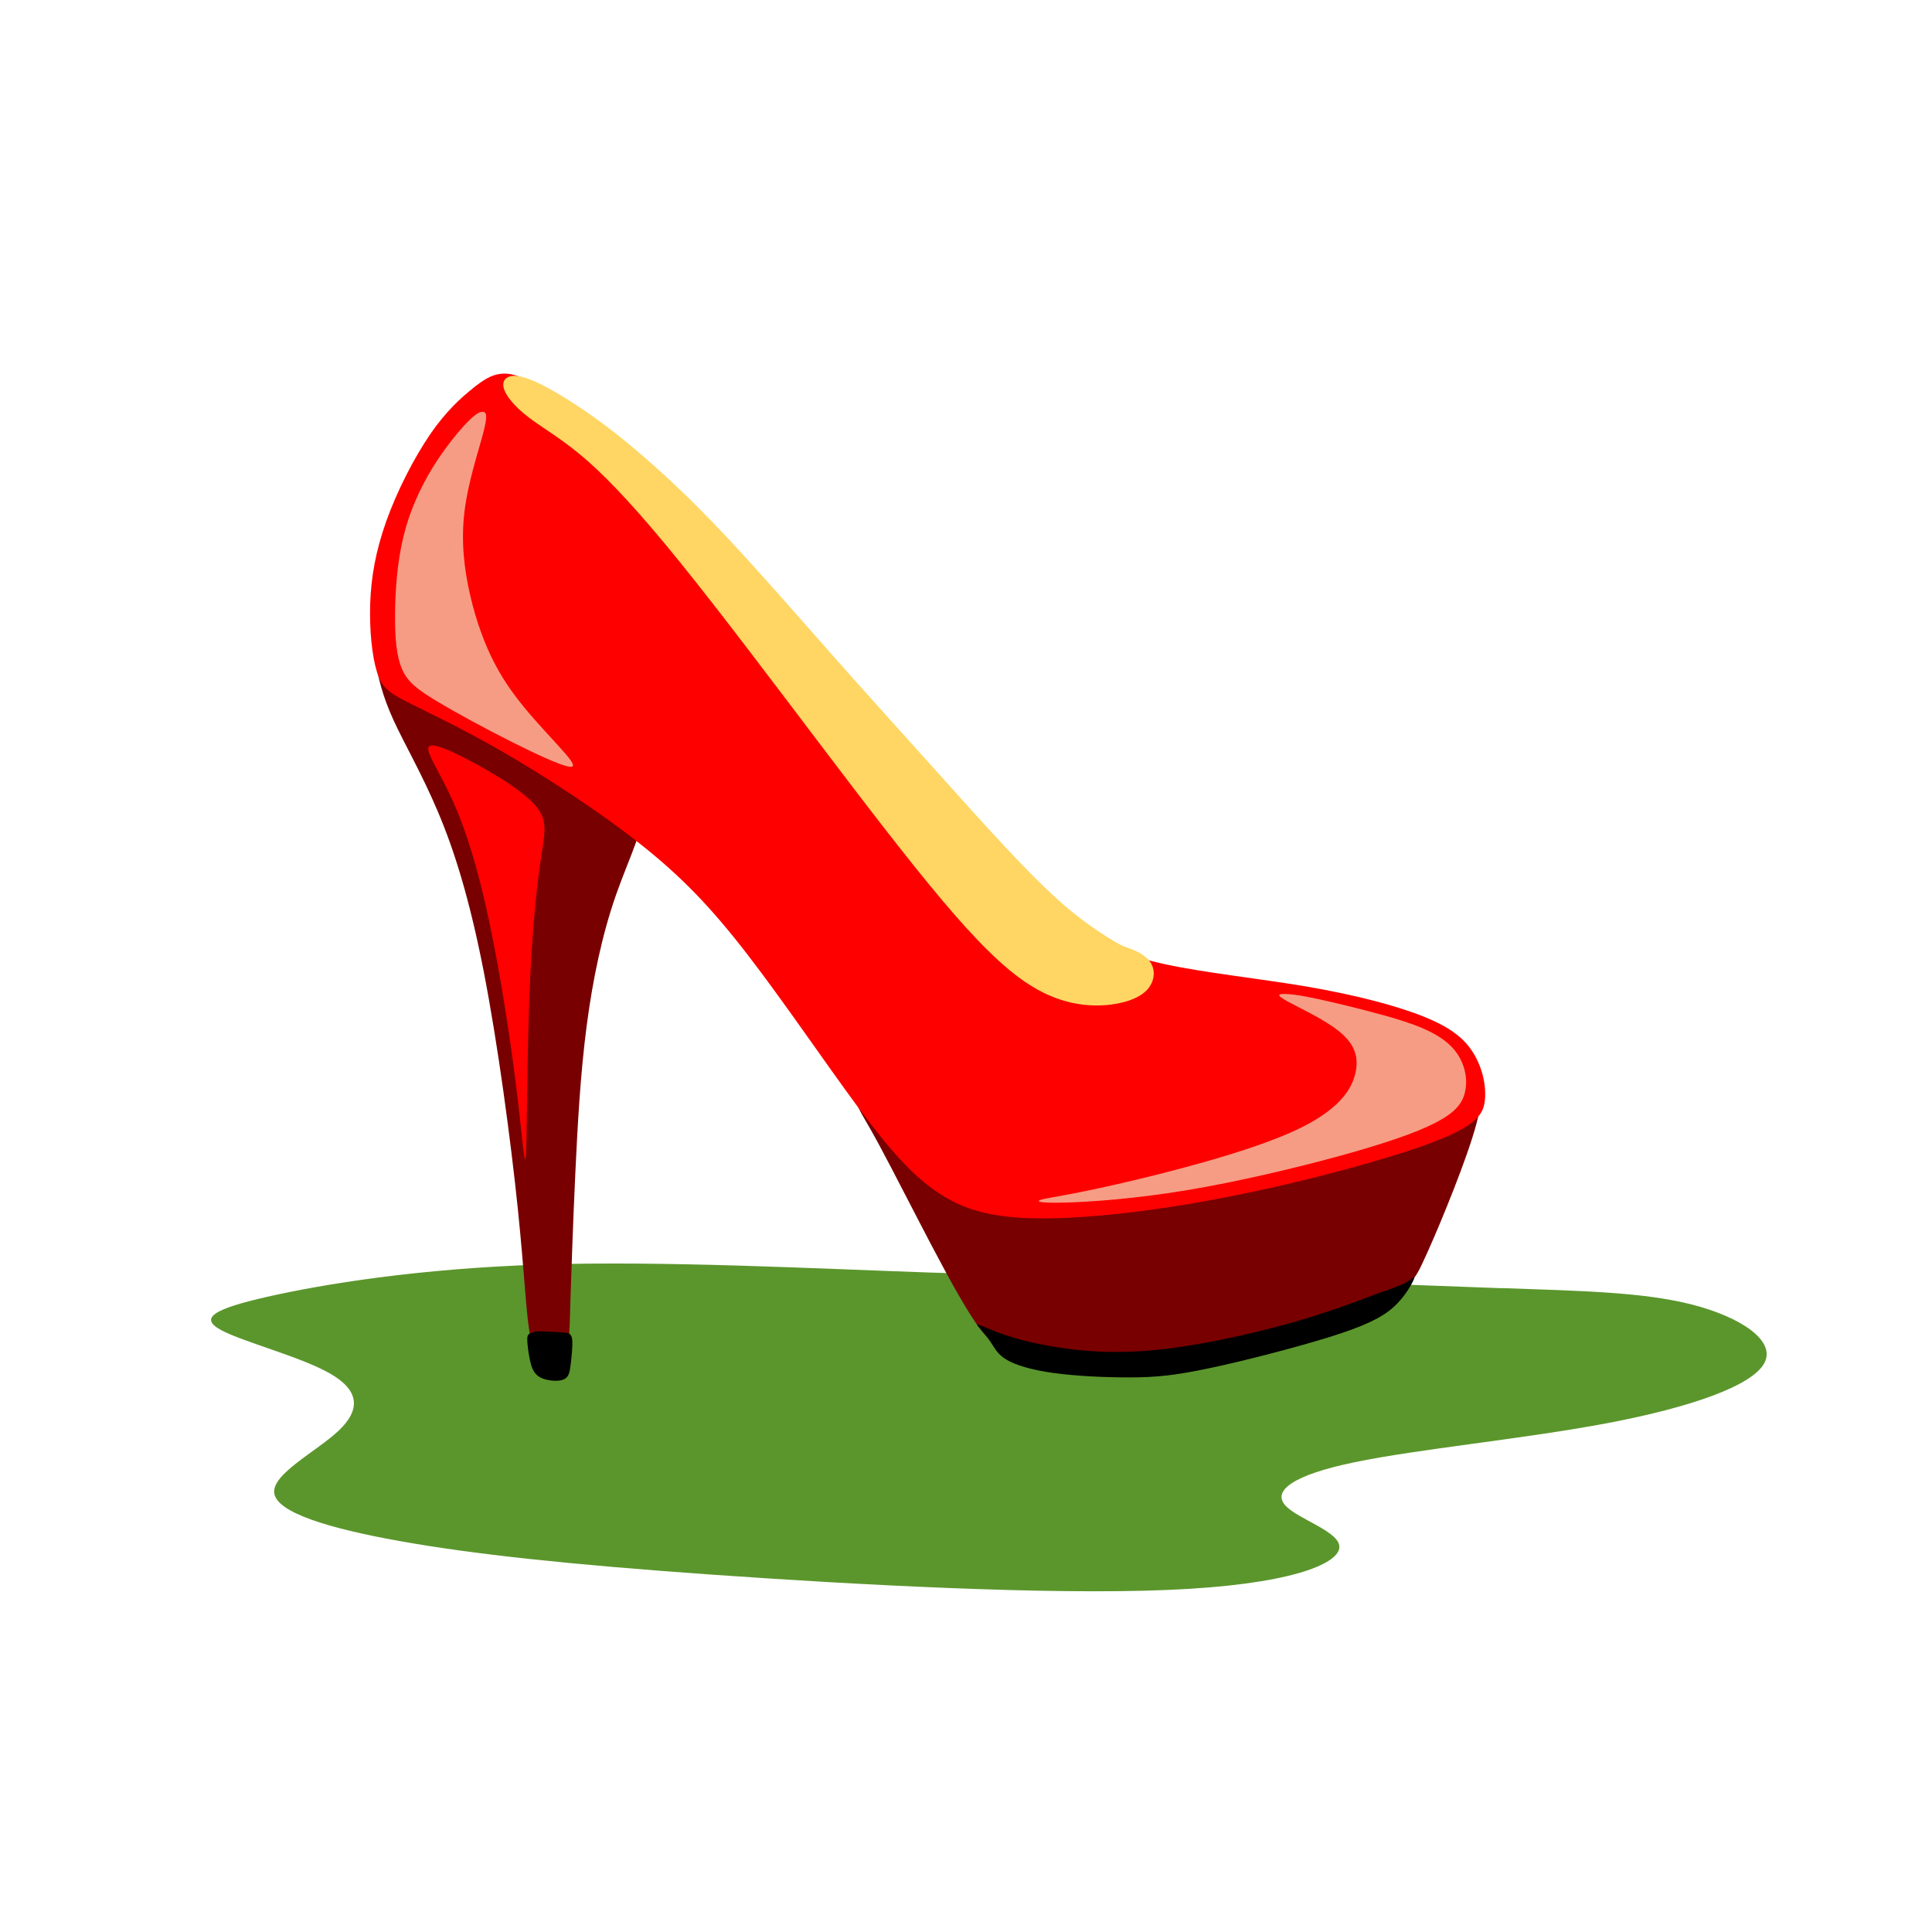 <?xml version="1.0" encoding="UTF-8"?>
<!DOCTYPE svg PUBLIC "-//W3C//DTD SVG 1.1//EN" "http://www.w3.org/Graphics/SVG/1.1/DTD/svg11.dtd">
<!-- Creator: CorelDRAW 2017 -->
<svg xmlns="http://www.w3.org/2000/svg" xml:space="preserve" width="143mm" height="143mm" version="1.1" style="shape-rendering:geometricPrecision; text-rendering:geometricPrecision; image-rendering:optimizeQuality; fill-rule:evenodd; clip-rule:evenodd"
viewBox="0 0 14300 14300"
 xmlns:xlink="http://www.w3.org/1999/xlink">
 <defs>
  <style type="text/css">
   <![CDATA[
    .fil4 {fill:black}
    .fil0 {fill:#5B962C}
    .fil1 {fill:#780000}
    .fil5 {fill:#F79C84}
    .fil2 {fill:red}
    .fil3 {fill:#FFD663}
   ]]>
  </style>
 </defs>
 <g id="Слой_x0020_1">
  <path class="fil0" d="M11117 9534c598,21 1048,30 1407,122 359,92 626,268 534,435 -92,167 -544,326 -1163,443 -619,117 -1405,192 -1869,289 -464,96 -606,213 -514,318 92,105 418,197 401,318 -17,121 -376,272 -1267,309 -891,38 -2313,-38 -3375,-113 -1062,-75 -1765,-151 -2304,-247 -540,-96 -916,-213 -937,-355 -21,-142 314,-310 477,-464 163,-155 155,-297 -63,-422 -217,-125 -644,-234 -807,-322 -163,-88 -63,-155 343,-247 406,-92 1117,-209 2024,-238 908,-29 2012,29 2882,59 870,29 1506,29 2197,46 691,16 1437,49 2035,70z"/>
  <path class="fil1" d="M10961 8100c6,61 -16,171 -63,320 -47,149 -118,335 -187,506 -69,171 -136,325 -185,429 -49,104 -81,159 -266,250 -185,92 -524,221 -870,328 -346,108 -699,194 -1022,212 -323,18 -616,-32 -802,-94 -186,-62 -266,-135 -381,-316 -115,-181 -266,-469 -401,-730 -135,-261 -254,-494 -344,-652 -90,-157 -149,-238 -59,-271 90,-33 330,-17 908,-3 578,14 1494,27 2076,32 582,5 831,3 1010,-20 179,-23 288,-67 361,-83 73,-16 111,-3 147,9 36,12 71,22 77,83z"/>
  <path class="fil1" d="M4770 5910c19,186 -111,429 -211,715 -100,286 -171,617 -217,970 -46,353 -67,730 -84,1096 -17,366 -29,721 -36,939 -6,217 -6,297 -31,345 -25,48 -75,65 -128,69 -52,4 -107,-4 -138,-153 -31,-148 -40,-437 -92,-941 -52,-504 -148,-1223 -253,-1761 -105,-537 -217,-893 -338,-1179 -121,-286 -249,-504 -330,-681 -81,-178 -114,-316 -133,-437 -19,-121 -23,-226 4,-276 27,-50 86,-46 257,25 171,71 454,209 702,357 248,148 462,307 652,452 190,144 358,274 376,460z"/>
  <path class="fil2" d="M3497 2876c84,-67 138,-100 207,-109 69,-8 153,8 366,132 213,123 556,353 893,665 337,312 667,705 1027,1115 360,410 749,836 1083,1211 335,374 615,696 847,899 232,203 416,287 709,349 293,63 694,105 1048,165 353,61 659,140 862,222 203,82 303,165 368,272 65,107 94,236 84,343 -10,107 -61,190 -385,314 -324,123 -922,286 -1478,397 -556,111 -1071,169 -1430,167 -360,-2 -565,-65 -751,-188 -186,-123 -353,-307 -594,-632 -240,-324 -554,-788 -822,-1135 -268,-347 -489,-577 -797,-820 -307,-243 -701,-498 -1016,-680 -316,-182 -554,-291 -698,-364 -144,-73 -194,-111 -230,-226 -36,-115 -56,-307 -50,-502 6,-194 40,-391 119,-613 79,-222 205,-468 324,-642 119,-174 232,-274 316,-341z"/>
  <path class="fil3" d="M8441 7057c38,22 80,56 94,110 14,54 -1,130 -73,185 -72,55 -202,91 -350,90 -148,-1 -316,-39 -500,-158 -184,-119 -385,-320 -641,-624 -256,-304 -568,-712 -912,-1166 -344,-454 -720,-954 -1018,-1323 -298,-369 -518,-607 -698,-765 -181,-158 -323,-235 -429,-316 -106,-81 -175,-164 -187,-224 -12,-60 33,-97 121,-80 88,17 220,87 361,176 141,89 290,196 449,328 159,132 329,287 487,444 158,157 305,315 473,502 168,187 357,402 512,578 155,175 276,311 405,454 129,144 266,296 422,469 155,173 329,367 488,537 159,170 304,316 436,430 132,113 252,193 326,239 74,46 102,58 133,69 30,11 63,22 101,44z"/>
  <path class="fil4" d="M4071 9856c36,2 77,5 108,8 31,3 51,7 56,50 5,43 -4,124 -10,176 -6,52 -10,74 -21,92 -11,18 -28,33 -70,37 -41,4 -107,-4 -147,-31 -40,-27 -55,-74 -65,-124 -11,-50 -17,-104 -19,-136 -2,-33 1,-45 14,-55 13,-9 36,-16 62,-18 26,-2 56,0 91,2z"/>
  <path class="fil5" d="M9524 7409c81,45 265,129 378,217 114,89 158,183 132,309 -26,127 -122,285 -464,440 -342,155 -930,305 -1297,389 -367,84 -513,100 -565,115 -51,15 -7,27 179,22 186,-5 514,-28 894,-91 380,-63 810,-165 1141,-256 330,-91 560,-170 703,-244 142,-73 197,-140 217,-221 21,-81 8,-175 -35,-255 -43,-81 -116,-147 -237,-205 -121,-58 -291,-106 -451,-147 -160,-42 -311,-77 -414,-98 -104,-21 -160,-27 -200,-27 -40,0 -63,6 18,51z"/>
  <path class="fil5" d="M3578 3200c-33,128 -113,364 -140,586 -27,222 -2,429 42,619 44,191 107,365 183,509 75,144 163,258 252,364 90,105 182,201 249,277 67,75 109,130 46,119 -63,-10 -230,-86 -423,-183 -193,-97 -413,-216 -557,-303 -144,-87 -213,-141 -254,-235 -41,-94 -53,-227 -52,-400 1,-174 15,-388 62,-581 47,-193 126,-364 217,-512 91,-147 193,-271 259,-338 66,-67 95,-77 116,-73 21,4 33,23 0,151z"/>
  <path class="fil4" d="M10467 9464c-14,34 -65,133 -156,214 -91,80 -223,141 -476,220 -253,78 -627,175 -884,229 -256,54 -394,67 -575,68 -181,1 -405,-9 -574,-32 -169,-23 -284,-59 -352,-99 -67,-40 -87,-85 -116,-128 -28,-43 -65,-86 -86,-110 -21,-24 -25,-30 19,-12 44,18 137,61 288,102 152,40 363,78 579,88 216,10 438,-6 696,-49 258,-43 553,-112 797,-184 244,-72 437,-147 563,-194 125,-46 183,-63 224,-88 41,-25 65,-57 51,-24z"/>
  <path class="fil2" d="M3963 5962c-98,-113 -324,-247 -496,-337 -171,-90 -289,-136 -297,-88 -8,48 92,190 186,401 94,211 182,491 263,874 82,383 157,868 203,1241 46,373 63,635 71,486 8,-148 8,-707 25,-1155 17,-449 50,-787 82,-1003 31,-215 61,-307 -38,-420z"/>
 </g>
</svg>
